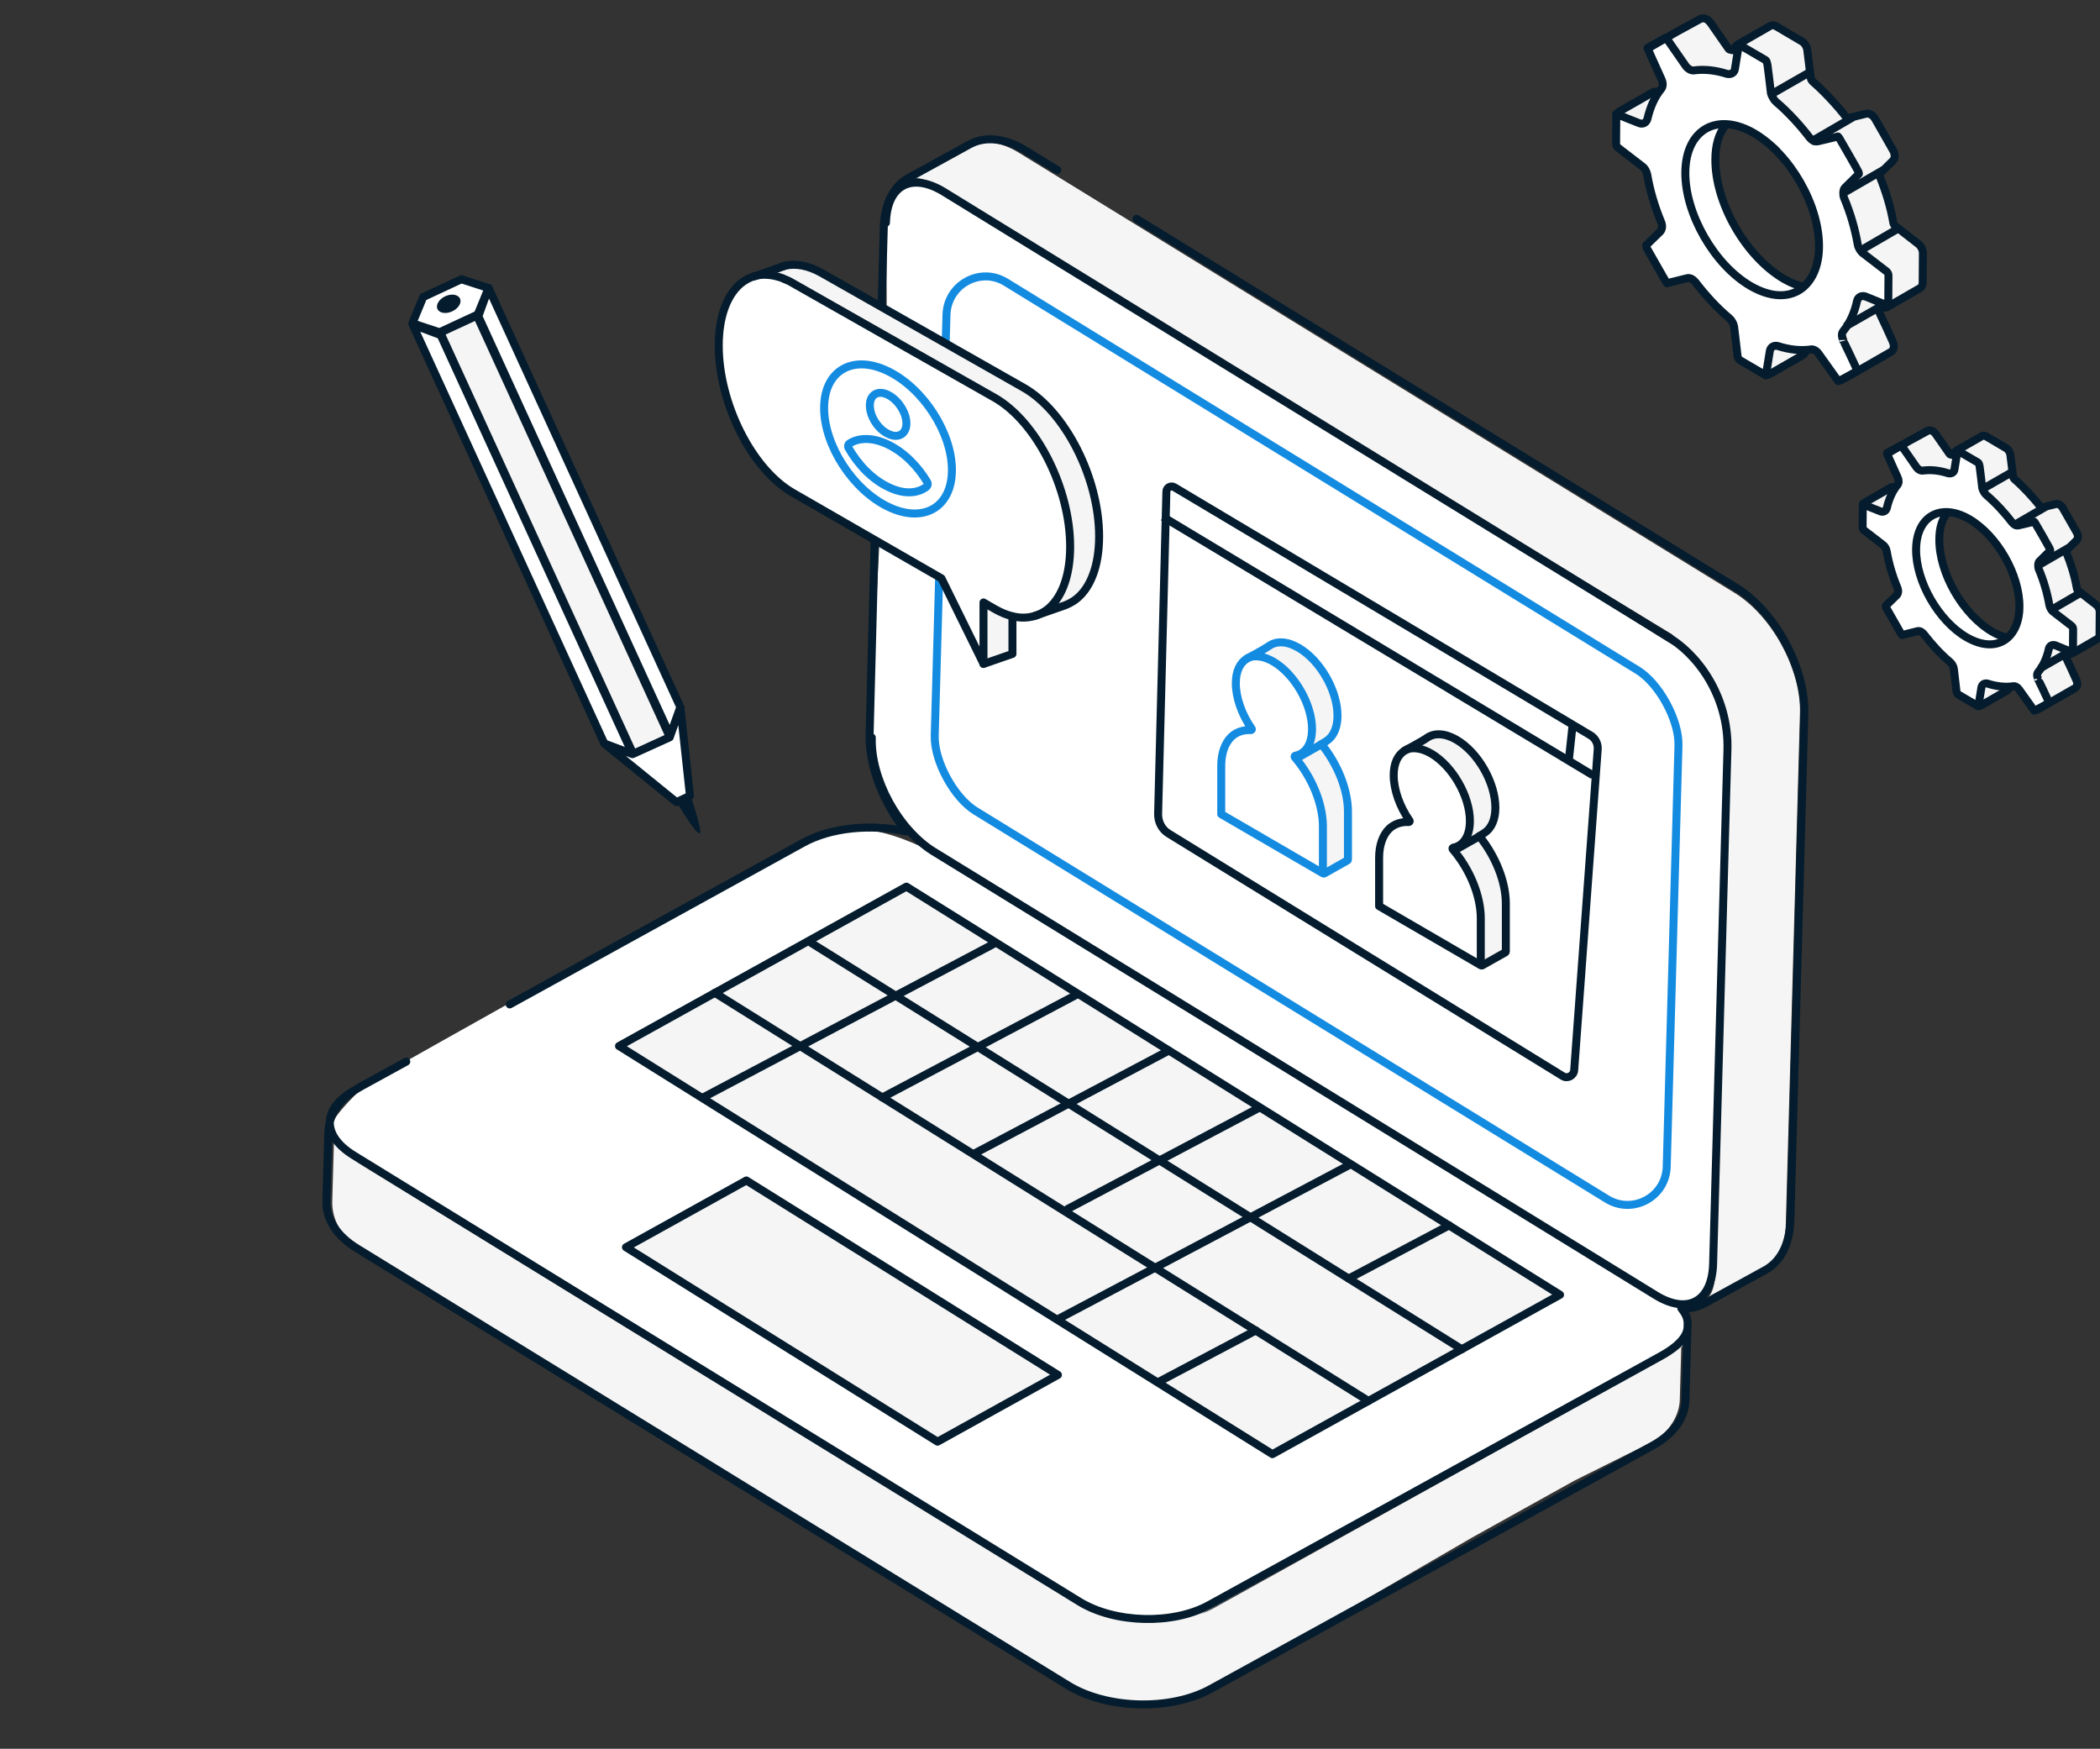 <svg width="263" height="219" viewBox="0 0 263 219" fill="none" xmlns="http://www.w3.org/2000/svg">
<rect x="0" y="0" width="263" height="219" fill="#333333" stroke="none"/>
<g clip-path="url(#clip0_3437_35473)">
<path d="M143.514 205.985C143.514 205.985 40.878 143.662 41.151 141.688C41.424 139.741 46.059 135.601 46.059 135.601C46.059 135.601 100.513 104.81 103.212 104.344C105.912 103.85 109.947 102.342 120.527 108.84C131.107 115.339 210.756 163.87 210.756 163.87C210.756 163.87 211.629 168.23 210.429 168.778C209.202 169.326 143.514 205.985 143.514 205.985Z" fill="white"/>
<path d="M216.343 93.157L214.925 157.07C214.843 159.785 214.898 162.115 213.344 162.965L221.033 158.715C222.587 157.865 223.596 155.973 223.651 153.259L225.423 89.318C225.587 83.862 221.933 77.144 217.27 74.265L127.559 19.098C125.214 17.672 123.06 17.48 121.506 18.358L113.816 22.608C115.398 21.73 116.516 22.992 118.861 24.445L209.417 79.447L215.034 87.015L216.343 93.157Z" fill="#F6F5F5"/>
<path d="M111.093 49.122L111.011 28.969C111.174 23.567 114.583 21.264 119.218 24.116L208.875 80.379C213.074 82.683 217.11 88.386 216.946 95.295L214.928 157.07C214.765 162.472 211.574 164.446 206.966 161.594L117.991 106.894C113.383 104.069 108.775 97.352 108.911 91.95L111.093 49.122Z" fill="white"/>
<path d="M210.401 93.349C210.483 90.443 208.138 86.111 205.657 84.603L124.508 34.727C121.863 33.11 118.455 34.947 118.346 38.073L116.846 92.17C116.764 95.076 119.109 99.409 121.59 100.917L202.739 150.792C205.384 152.409 208.793 150.572 208.902 147.447L210.401 93.349Z" fill="white"/>
<path d="M197.175 185.421L206.855 180.596C209.2 179.307 210.318 177.113 210.372 175.331L210.618 166.557C210.563 168.339 209.254 169.601 206.909 170.889L151.965 201.407C147.22 204.011 139.64 203.819 135.031 200.968L45.648 146.103C43.33 144.677 41.803 143.416 41.858 141.633L41.612 150.407C41.557 152.217 42.321 154.493 44.639 155.919L134.459 211.25C139.094 214.101 146.675 214.293 151.392 211.689L184.304 192.578" fill="#F6F5F5"/>
<path d="M118.535 39.416L117.063 92.142C116.981 95.295 119.462 99.874 122.162 101.547L201.265 150.16C204.483 152.135 208.655 149.886 208.737 146.075L210.209 93.349C210.291 90.195 207.81 85.616 205.11 83.944L126.006 35.358C122.789 33.356 118.644 35.632 118.535 39.416Z" fill="white" stroke="#138BE1" stroke-miterlimit="10"/>
<path d="M109.564 66.835L108.91 91.95C108.801 95.981 110.682 100.642 113.491 104.124C109.128 103.165 104.083 103.603 100.566 105.55L63.836 125.785M110.955 27.9C111.091 23.156 114.172 21.566 118.181 24.006L208.628 79.612C212.5 81.75 216.508 87.097 216.345 93.87C215.772 114.16 215.472 124.963 214.545 158.304C214.409 162.883 211.436 164.72 207.346 162.198L116.899 106.619C112.509 103.905 109.019 97.516 109.182 92.362M132.414 21.292L128.433 18.852C125.87 17.289 123.389 17.014 121.426 18.084L113.791 22.279C111.855 23.348 110.764 25.569 110.682 28.53L110.109 49.067M50.884 132.942L45.239 136.04C42.649 137.466 41.204 139.467 41.122 141.688L40.877 150.435C40.822 152.683 42.185 154.794 44.749 156.357L133.751 211.058C138.604 214.047 146.621 214.266 151.638 211.497L184.605 193.373L197.421 186.299L206.964 181.034C209.555 179.609 211 177.607 211.082 175.386L211.327 166.639C211.327 166.639 211.327 166.639 211.327 166.612C211.355 165.652 211.545 165.077 210.564 163.843C210.618 163.843 210.673 163.87 210.727 163.87C211.709 163.898 212.636 163.678 213.454 163.239L221.089 159.044C223.025 157.975 224.143 155.754 224.225 152.793L225.97 89.373C226.134 83.67 222.289 76.568 217.408 73.58L142.34 27.406M211.355 166.201C211.327 166.502 211.246 166.804 211.109 167.106C210.646 168.038 209.555 168.97 207.946 169.847C205.492 171.191 154.201 199.487 151.42 200.995C146.894 203.49 139.64 203.298 135.196 200.584L44.285 144.677C40.277 142.209 40.304 138.809 44.421 136.533" stroke="#041C2D" stroke-miterlimit="10" stroke-linecap="round" stroke-linejoin="round"/>
<path d="M113.517 111.033L77.523 130.994L159.354 182.103L195.375 162.142L113.517 111.033Z" fill="#F6F5F5" stroke="#041C2D" stroke-miterlimit="10" stroke-linecap="round" stroke-linejoin="round"/>
<path d="M78.394 156.192L93.474 147.83L132.494 172.178L117.415 180.54L78.394 156.192Z" fill="#F6F5F5" stroke="#041C2D" stroke-miterlimit="10" stroke-linecap="round" stroke-linejoin="round"/>
<path d="M89.522 124.331L171.379 175.44" stroke="#041C2D" stroke-miterlimit="10" stroke-linecap="round" stroke-linejoin="round"/>
<path d="M101.631 118.107L183.08 168.969" stroke="#041C2D" stroke-miterlimit="10" stroke-linecap="round" stroke-linejoin="round"/>
<path d="M88.047 137.437L124.477 118.189" stroke="#041C2D" stroke-miterlimit="10" stroke-linecap="round" stroke-linejoin="round"/>
<path d="M110.492 137.437L134.651 124.66" stroke="#041C2D" stroke-miterlimit="10" stroke-linecap="round" stroke-linejoin="round"/>
<path d="M122.186 144.374L146.372 131.57" stroke="#041C2D" stroke-miterlimit="10" stroke-linecap="round" stroke-linejoin="round"/>
<path d="M133.721 151.394L157.689 138.726" stroke="#041C2D" stroke-miterlimit="10" stroke-linecap="round" stroke-linejoin="round"/>
<path d="M132.768 165.048L169.006 145.882" stroke="#041C2D" stroke-miterlimit="10" stroke-linecap="round" stroke-linejoin="round"/>
<path d="M168.898 160.113L181.496 153.45" stroke="#041C2D" stroke-miterlimit="10" stroke-linecap="round" stroke-linejoin="round"/>
<path d="M145.26 172.973L157.285 166.611" stroke="#041C2D" stroke-miterlimit="10" stroke-linecap="round" stroke-linejoin="round"/>
<path d="M145.04 101.904L146.076 61.57C146.076 61.05 146.649 60.748 147.085 61.022L199.194 92.088C199.794 92.444 200.148 93.13 200.094 93.843L197.149 134.011C197.094 134.724 196.304 135.135 195.704 134.752L146.376 104.399C145.504 103.878 145.013 102.918 145.04 101.904Z" fill="white" stroke="#041C2D" stroke-miterlimit="10"/>
<path d="M145.641 64.723L199.522 97.105" stroke="#041C2D" stroke-miterlimit="10"/>
<path d="M196.932 90.964L196.469 95.269" stroke="#041C2D" stroke-miterlimit="10"/>
<path d="M156.137 82.299C156.164 82.272 158.127 81.285 158.891 80.736C159.845 80.051 161.209 80.133 162.599 80.956C165.299 82.519 167.48 86.33 167.48 89.456C167.48 90.936 166.989 92.06 166.089 92.636C165.926 92.746 165.626 92.91 165.462 93.02C167.507 95.515 168.789 98.751 168.789 101.465V107.47C168.789 107.497 168.762 107.552 168.734 107.579L165.817 109.225C165.817 109.225 165.19 99.765 164.699 98.696C164.208 97.626 162.19 94.555 162.19 94.555C162.19 94.555 167.207 92.17 161.699 84.739C158.127 79.832 156.137 82.299 156.137 82.299Z" fill="#F6F5F5"/>
<path d="M165.844 109.389L168.762 107.744C168.789 107.717 168.816 107.689 168.816 107.634V101.63C168.816 98.915 167.535 95.707 165.49 93.184C165.653 93.102 165.953 92.91 166.117 92.801C167.017 92.225 167.507 91.101 167.507 89.62C167.507 86.494 165.326 82.683 162.627 81.12C161.209 80.298 159.872 80.215 158.918 80.901C158.155 81.422 156.219 82.436 156.164 82.464" stroke="#138BE1" stroke-miterlimit="10" stroke-linecap="round" stroke-linejoin="round"/>
<path d="M156.163 82.491C155.263 83.012 154.772 84.109 154.772 85.562C154.772 87.344 155.508 89.483 156.763 91.265C156.79 91.293 156.79 91.347 156.763 91.375C156.736 91.402 156.708 91.43 156.654 91.43C155.699 91.375 154.854 91.677 154.227 92.252C153.409 93.047 152.945 94.309 152.945 95.926V101.959L165.679 109.362V103.494C165.679 100.697 164.343 97.38 162.162 94.83C162.135 94.802 162.135 94.747 162.135 94.72C162.135 94.693 162.189 94.665 162.216 94.638C163.552 94.391 164.316 93.13 164.316 91.293C164.316 88.194 162.135 84.41 159.462 82.848C158.699 82.409 157.963 82.19 157.308 82.19C156.926 82.162 156.517 82.272 156.163 82.491Z" fill="white" stroke="#138BE1" stroke-miterlimit="10" stroke-linecap="round" stroke-linejoin="round"/>
<path d="M162.789 94.747L165.57 93.157" stroke="#138BE1" stroke-miterlimit="10" stroke-linecap="round" stroke-linejoin="round"/>
<path d="M175.908 94.007C175.935 93.98 177.899 92.993 178.662 92.444C179.617 91.759 180.98 91.841 182.371 92.663C185.07 94.226 187.252 98.038 187.252 101.163C187.252 102.644 186.761 103.768 185.861 104.344C185.697 104.454 185.397 104.618 185.234 104.728C187.279 107.223 188.56 110.458 188.56 113.173V119.178C188.56 119.205 188.533 119.26 188.506 119.287L185.588 120.932C185.588 120.932 184.961 111.473 184.47 110.404C183.979 109.334 181.962 106.263 181.962 106.263C181.962 106.263 186.979 103.878 181.471 96.447C177.899 91.539 175.908 94.007 175.908 94.007Z" fill="#F6F5F5"/>
<path d="M185.616 120.905L188.533 119.26C188.561 119.233 188.588 119.205 188.588 119.15V113.146C188.588 110.431 187.306 107.223 185.261 104.7C185.425 104.618 185.725 104.426 185.888 104.317C186.788 103.741 187.279 102.617 187.279 101.136C187.279 98.01 185.098 94.199 182.398 92.636C180.98 91.814 179.644 91.731 178.69 92.417C177.926 92.938 175.99 93.952 175.936 93.98" stroke="#041C2D" stroke-miterlimit="10" stroke-linecap="round" stroke-linejoin="round"/>
<path d="M182.561 106.263L185.369 104.673" stroke="#041C2D" stroke-miterlimit="10" stroke-linecap="round" stroke-linejoin="round"/>
<path d="M175.934 94.007C175.035 94.528 174.544 95.625 174.544 97.078C174.544 98.86 175.28 100.999 176.534 102.781C176.562 102.809 176.562 102.863 176.534 102.891C176.507 102.918 176.48 102.946 176.425 102.946C175.471 102.891 174.626 103.192 173.998 103.768C173.18 104.563 172.717 105.825 172.717 107.442V113.474L185.451 120.878V115.01C185.451 112.213 184.115 108.896 181.933 106.346C181.906 106.318 181.906 106.263 181.906 106.236C181.906 106.208 181.961 106.181 181.988 106.154C183.324 105.907 184.087 104.646 184.087 102.809C184.087 99.71 181.906 95.926 179.234 94.364C178.47 93.925 177.734 93.705 177.08 93.705C176.725 93.678 176.316 93.788 175.934 94.007Z" fill="white" stroke="#041C2D" stroke-miterlimit="10" stroke-linecap="round" stroke-linejoin="round"/>
<path d="M137.65 67.191C137.65 70.865 136.587 73.579 134.869 74.978C134.569 75.225 134.269 75.417 133.942 75.581L133.397 75.828L129.552 77.171C128.707 77.418 127.78 77.446 126.798 77.199V81.887L123.171 83.176L117.909 72.483L99.285 61.762C94.158 58.801 90.014 50.575 90.014 43.337C90.014 39.717 91.05 37.03 92.713 35.604C93.231 35.166 93.831 34.837 94.458 34.645L97.376 33.63C97.676 33.493 98.003 33.383 98.33 33.301C99.666 32.999 101.221 33.274 102.884 34.206L128.189 48.574C133.424 51.507 137.65 59.87 137.65 67.191Z" fill="white"/>
<path d="M97.378 33.603C97.678 33.465 98.005 33.356 98.332 33.273C99.669 32.972 101.223 33.246 102.886 34.178L128.191 48.546C133.399 51.507 137.653 59.843 137.653 67.163C137.653 70.838 136.589 73.552 134.871 74.95C134.571 75.197 134.271 75.389 133.944 75.553L133.399 75.8L129.554 77.144C129.554 77.144 133.317 76.212 133.862 70.728C134.408 65.244 132.963 58.142 128.382 53.097C123.801 48.052 98.442 35.028 98.442 35.028L95.006 34.425L97.378 33.603Z" fill="#F6F5F5"/>
<path d="M123.17 83.148L126.797 81.859V77.171C126.088 77.006 125.351 76.705 124.588 76.266L123.17 75.663V83.148Z" fill="#F6F5F5"/>
<path d="M134.024 68.452C134.024 71.989 133.042 74.621 131.461 76.074C131.406 76.129 131.324 76.184 131.27 76.239C130.752 76.65 130.179 76.979 129.552 77.144C128.707 77.391 127.78 77.418 126.798 77.171C126.089 77.007 125.353 76.705 124.589 76.266L123.826 75.828L123.171 75.444V83.121L117.909 72.428L99.285 61.707C94.158 58.746 90.014 50.52 90.014 43.281C90.014 39.662 91.05 36.975 92.713 35.549C93.231 35.111 93.831 34.782 94.458 34.59C95.004 34.425 95.576 34.37 96.176 34.425C96.667 34.453 97.158 34.562 97.676 34.727C97.812 34.754 97.921 34.809 98.058 34.864C98.167 34.919 98.303 34.974 98.412 35.028H98.439C98.712 35.138 98.985 35.275 99.257 35.44L124.562 49.807C129.797 52.796 134.024 61.131 134.024 68.452Z" stroke="#041C2D" stroke-miterlimit="10" stroke-linecap="round" stroke-linejoin="round"/>
<path d="M126.797 77.199V81.887L123.17 83.148" stroke="#041C2D" stroke-miterlimit="10" stroke-linecap="round" stroke-linejoin="round"/>
<path d="M97.377 33.603C97.677 33.465 98.004 33.356 98.331 33.273C99.667 32.972 101.222 33.246 102.885 34.178L128.19 48.546C133.398 51.507 137.651 59.843 137.651 67.163C137.651 70.838 136.588 73.552 134.87 74.95C134.57 75.197 134.27 75.389 133.943 75.553L133.398 75.8L129.553 77.144" stroke="#041C2D" stroke-miterlimit="10" stroke-linecap="round" stroke-linejoin="round"/>
<path d="M98.327 33.274L97.4 33.603H97.373L94.455 34.617" stroke="#041C2D" stroke-miterlimit="10" stroke-linecap="round" stroke-linejoin="round"/>
<path d="M119.217 58.855C119.217 63.544 115.645 65.6 111.228 63.462C106.81 61.323 103.211 55.785 103.211 51.096C103.211 46.407 106.81 44.324 111.228 46.49C115.618 48.628 119.217 54.167 119.217 58.855Z" fill="white" stroke="#138BE1" stroke-miterlimit="10" stroke-linecap="round" stroke-linejoin="round"/>
<path d="M113.518 53.015C113.518 54.359 112.482 54.962 111.228 54.331C109.946 53.728 108.938 52.138 108.938 50.767C108.938 49.396 109.974 48.82 111.228 49.451C112.482 50.081 113.518 51.672 113.518 53.015Z" fill="white" stroke="#138BE1" stroke-miterlimit="10" stroke-linecap="round" stroke-linejoin="round"/>
<path d="M116.136 60.391C116.245 60.583 116.191 60.829 116.027 60.967C114.855 61.844 113.137 61.926 111.201 60.967C109.21 60.007 107.438 58.17 106.265 56.086C106.156 55.894 106.211 55.62 106.429 55.51C107.629 54.77 109.347 54.77 111.228 55.675C113.164 56.607 114.937 58.362 116.136 60.391Z" fill="white" stroke="#138BE1" stroke-miterlimit="10" stroke-linecap="round" stroke-linejoin="round"/>
<path d="M55.053 41.609L51.645 40.485L53.008 37.194L57.78 34.973L61.188 36.07L59.825 39.388L55.053 41.609Z" fill="white" stroke="#041C2D" stroke-miterlimit="10" stroke-linecap="round" stroke-linejoin="round"/>
<path d="M59.729 39.529L55.147 41.65L79.305 94.429L83.887 92.308L59.729 39.529Z" fill="#F6F5F5" stroke="#041C2D" stroke-miterlimit="10"/>
<path d="M83.931 92.114L85.213 88.577L61.19 36.07L59.908 39.607L83.931 92.114Z" fill="white" stroke="#041C2D" stroke-miterlimit="10" stroke-linecap="round" stroke-linejoin="round"/>
<path d="M79.214 94.445L75.697 93.129L51.674 40.649L55.191 41.965L79.214 94.445Z" fill="white" stroke="#041C2D" stroke-miterlimit="10" stroke-linecap="round" stroke-linejoin="round"/>
<path d="M56.632 38.992C57.412 38.631 57.85 37.915 57.611 37.392C57.371 36.87 56.545 36.738 55.765 37.099C54.986 37.46 54.547 38.176 54.787 38.699C55.026 39.222 55.852 39.353 56.632 38.992Z" fill="#041C2D"/>
<path d="M75.693 93.129L84.719 100.45L86.41 99.655L85.21 88.577L83.874 92.334L79.211 94.445L75.693 93.129Z" fill="white" stroke="#041C2D" stroke-miterlimit="10" stroke-linecap="round" stroke-linejoin="round"/>
<path d="M84.857 100.614C84.857 100.614 87.202 104.617 87.639 104.343C87.993 104.123 86.548 99.819 86.548 99.819L84.857 100.614Z" fill="#041C2D"/>
<path d="M206.242 15.174L207.769 11.253L202.643 14.077L205.724 15.476L206.242 15.174Z" fill="#F6F5F5"/>
<path d="M232.884 31.214L230.839 24.03L232.802 21.782L230.348 17.313L227.185 17.724L221.895 12.021L221.268 7.798L217.723 5.797L216.741 9.142L211.56 8.621L208.888 5.029L206.352 5.961L208.207 10.677L205.943 15.503L202.426 14.269L202.453 18.245L205.889 21.014L208.534 28.28L206.161 30.693L208.916 35.19L211.67 34.779L216.85 40.07L217.914 45.033L221.159 46.925L222.059 43.306L227.13 43.717L230.212 47.638L232.611 46.377L230.675 41.853L232.938 37.082L236.456 38.178L236.483 34.477L232.884 31.214ZM227.185 34.148C226.83 34.833 226.64 35.437 225.767 35.601C225.085 35.738 224.376 35.519 223.749 35.217C221.159 33.983 219.359 31.571 217.668 29.24C217.314 28.746 216.959 28.253 216.687 27.704C216.496 27.348 216.36 26.964 216.223 26.58C215.651 25.072 215.105 23.509 214.86 21.919C214.805 21.535 214.751 21.151 214.751 20.767C214.778 20.411 214.833 20.027 214.914 19.671C215.078 18.903 215.242 18.135 215.405 17.368C215.569 16.627 215.814 15.75 216.55 15.503C217.041 15.339 217.532 15.53 218.023 15.722C218.786 16.024 219.55 16.326 220.313 16.627C220.668 16.764 222.413 18.026 222.822 18.547C223.749 19.726 224.594 20.987 225.385 22.276C226.121 23.537 227.921 30.748 228.03 31.735C228.057 32.75 227.594 33.325 227.185 34.148Z" fill="white"/>
<path d="M232.663 46.432C232.69 46.432 232.69 46.432 232.663 46.432C232.69 46.404 232.69 46.404 232.69 46.404L236.753 44.074C237.135 43.855 237.217 43.334 236.999 42.812C235.608 39.659 235.172 39.001 235.226 38.809C235.308 38.7 235.39 38.563 235.472 38.425L235.635 38.48C235.853 38.563 236.153 38.535 236.29 38.453L240.38 36.095C240.516 36.013 240.734 35.821 240.734 35.382L240.761 31.708C240.761 31.269 240.516 30.803 240.162 30.529L237.298 28.308C237.189 28.226 237.08 28.061 237.053 27.869C236.726 25.95 236.126 23.976 235.335 22.029C235.281 21.919 235.281 21.837 235.308 21.81L236.999 20.137C237.298 19.835 237.298 19.314 237.026 18.821L234.79 14.9C234.572 14.489 234.081 14.132 233.645 14.242L231.3 14.818C231.272 14.79 231.19 14.736 231.136 14.653C230.1 13.282 228.218 11.281 227.019 10.266C226.855 10.129 226.746 9.937 226.719 9.773C226.637 9.087 226.555 8.402 226.473 7.799C226.391 7.168 226.337 6.62 226.282 6.263C226.228 5.824 225.928 5.358 225.573 5.166L222.41 3.302C222.029 3.083 221.756 3.165 221.592 3.274C221.592 3.274 218.347 5.139 217.529 5.605C217.366 5.77 217.229 5.852 217.175 6.153L217.148 6.291C216.984 6.291 216.548 6.263 216.439 6.126L214.148 2.836C213.985 2.644 213.848 2.507 213.712 2.424C213.385 2.26 213.112 2.26 212.894 2.37L209.922 3.987L209.131 4.7L211.939 8.758L217.039 9.087L218.102 5.962L221.401 8.018L222.029 12.131L227.155 17.587L230.4 17.285L232.745 21.398L230.891 23.976L232.936 31.16L236.317 33.929L236.371 37.767L233.317 37.164L230.945 41.332L232.39 45.609L232.663 46.432ZM220.911 46.788C221.156 46.925 221.429 46.953 221.647 46.843C221.647 46.843 224.319 45.308 225.791 44.458C225.982 44.348 226.119 44.156 226.146 43.909L226.173 43.772" fill="#F6F5F5"/>
<path d="M225.601 43.663L221.892 43.553L221.129 47.172L227.046 43.937L225.601 43.663Z" fill="#F6F5F5"/>
<path d="M207.77 11.61L207.634 11.555C207.416 11.445 207.143 11.473 206.952 11.582C206.789 11.692 202.971 13.858 202.78 13.968C202.562 14.105 202.453 14.352 202.453 14.653M230.43 47.693L232.693 46.432C232.693 46.432 232.693 46.432 232.72 46.404C232.72 46.404 232.72 46.404 232.748 46.404L236.81 44.074C237.192 43.855 237.274 43.334 237.056 42.812C235.665 39.659 235.229 39.001 235.284 38.809C235.365 38.7 235.447 38.563 235.529 38.425L235.693 38.48C235.911 38.563 236.211 38.535 236.347 38.453L240.437 36.095C240.573 36.013 240.792 35.821 240.792 35.382L240.819 31.708C240.819 31.269 240.573 30.803 240.219 30.529L237.356 28.308C237.247 28.226 237.138 28.061 237.11 27.869C236.783 25.95 236.183 23.976 235.393 22.029C235.338 21.919 235.338 21.837 235.365 21.81L237.056 20.137C237.356 19.835 237.356 19.314 237.083 18.821L234.847 14.9C234.629 14.489 234.138 14.132 233.702 14.242L231.357 14.818C231.33 14.79 231.248 14.736 231.193 14.653C230.157 13.282 228.276 11.281 227.076 10.266C226.912 10.129 226.803 9.937 226.776 9.773C226.694 9.087 226.612 8.402 226.531 7.799C226.449 7.168 226.394 6.62 226.34 6.263C226.285 5.824 225.985 5.358 225.631 5.166L222.468 3.302C222.086 3.083 221.813 3.165 221.65 3.274C221.65 3.274 218.405 5.139 217.587 5.605C217.423 5.77 217.287 5.852 217.232 6.153L217.205 6.291C217.041 6.291 216.605 6.263 216.496 6.126L214.206 2.836C214.042 2.644 213.906 2.507 213.769 2.424C213.442 2.26 213.169 2.26 212.951 2.37L209.979 3.987L206.571 5.962M220.913 46.788C221.159 46.925 221.431 46.953 221.65 46.843C221.65 46.843 224.322 45.308 225.794 44.458C225.985 44.348 226.122 44.156 226.149 43.909L226.176 43.772" stroke="#041C2D" stroke-miterlimit="10"/>
<path d="M225.847 35.903C225.056 35.739 224.238 35.409 223.393 34.916C218.621 32.119 214.776 25.401 214.831 19.945C214.831 18.163 215.267 16.71 216.085 15.695M236.263 33.984C236.072 33.846 233.236 31.653 233.236 31.653C233.045 31.488 232.745 31.077 232.664 30.639C232.336 28.747 231.764 26.718 230.919 24.716C230.837 24.497 230.782 23.811 231.028 23.537L232.8 21.782C232.8 21.727 232.8 21.618 232.718 21.453C232.636 21.261 230.51 17.56 230.373 17.34C230.319 17.231 230.237 17.148 230.182 17.094C229.991 17.148 227.456 17.752 227.646 17.697C227.21 17.779 226.883 17.532 226.61 17.203C225.52 15.777 223.993 14.078 222.438 12.761C222.247 12.624 221.866 12.049 221.784 11.637C221.757 11.253 221.402 8.457 221.348 8.073C221.266 7.881 221.32 7.634 221.02 7.47L217.775 5.578L217.285 8.594C217.257 8.841 217.148 9.032 216.985 9.142C216.794 9.279 216.576 9.307 216.276 9.252C214.831 8.786 213.44 8.649 212.186 8.813C211.886 8.868 211.449 8.703 211.122 8.265C211.013 8.1 208.886 5.057 208.777 4.892C208.723 4.81 208.668 4.782 208.614 4.728L206.35 5.989C206.35 6.044 206.35 6.126 206.405 6.208L208.095 9.965C208.286 10.403 208.286 10.842 208.041 11.144C207.25 12.103 206.678 13.365 206.323 14.873C206.214 15.339 205.778 15.613 205.287 15.421C205.096 15.366 202.615 14.352 202.424 14.27L202.396 17.998C202.396 18.163 202.506 18.41 202.669 18.519L205.696 20.85C205.996 21.069 206.214 21.453 206.296 21.864C206.623 23.784 207.196 25.785 208.041 27.814C208.232 28.28 208.177 28.719 207.932 28.993L206.159 30.721C206.159 30.748 206.159 30.885 206.241 31.077L208.586 35.19C208.641 35.3 208.75 35.382 208.777 35.464L211.313 34.834C211.722 34.751 212.077 35.026 212.349 35.355C213.658 37.055 215.049 38.563 216.548 39.824C216.876 40.098 217.121 40.537 217.176 40.921C217.257 41.606 217.421 42.895 217.612 44.622C217.639 44.787 217.775 45.033 217.912 45.116L221.157 47.008L221.648 43.964C221.729 43.498 222.111 43.196 222.656 43.334C224.102 43.8 225.492 43.937 226.719 43.772C227.128 43.663 227.537 43.964 227.783 44.321L230.21 47.721C230.264 47.803 232.609 46.459 232.609 46.459C232.609 46.295 230.809 42.566 230.809 42.593C230.755 42.401 230.51 41.825 230.864 41.442C231.682 40.427 232.255 39.166 232.582 37.658C232.691 37.219 233.127 36.945 233.645 37.137L236.481 38.288C236.481 38.124 236.508 34.834 236.508 34.587C236.536 34.367 236.427 34.121 236.263 33.984Z" stroke="#041C2D" stroke-miterlimit="10" stroke-linecap="round" stroke-linejoin="round"/>
<path d="M219.684 16.683C215.048 13.995 211.122 16.216 211.067 21.563C211.012 26.745 214.666 33.134 219.193 35.794C224.237 38.727 227.782 35.848 227.809 30.913C227.864 25.703 224.21 19.342 219.684 16.683Z" stroke="#041C2D" stroke-miterlimit="10"/>
<path d="M232.883 31.434L237.982 28.473" stroke="#041C2D" stroke-miterlimit="10"/>
<path d="M231.109 40.893L235.472 38.398" stroke="#041C2D" stroke-miterlimit="10"/>
<path d="M231.109 24.031L235.854 21.289" stroke="#041C2D" stroke-miterlimit="10"/>
<path d="M226.771 17.752L232.061 14.681" stroke="#041C2D" stroke-miterlimit="10"/>
<path d="M221.975 11.72L226.419 9.17" stroke="#041C2D" stroke-miterlimit="10"/>
<path d="M236.241 63.845L237.421 60.815L233.459 62.998L235.84 64.078L236.241 63.845Z" fill="#F6F5F5"/>
<path d="M256.831 76.242L255.25 70.69L256.768 68.952L254.871 65.498L252.426 65.816L248.338 61.408L247.853 58.145L245.114 56.598L244.355 59.183L240.351 58.781L238.286 56.005L236.326 56.725L237.759 60.37L236.01 64.1L233.291 63.146L233.312 66.219L235.967 68.359L238.012 73.975L236.178 75.839L238.307 79.315L240.435 78.997L244.439 83.087L245.261 86.922L247.769 88.384L248.464 85.587L252.384 85.905L254.765 88.935L256.62 87.961L255.124 84.464L256.873 80.777L259.591 81.624L259.612 78.764L256.831 76.242ZM252.426 78.51C252.152 79.039 252.005 79.505 251.33 79.633C250.804 79.739 250.256 79.569 249.771 79.336C247.769 78.382 246.378 76.517 245.071 74.716C244.797 74.335 244.523 73.953 244.313 73.53C244.165 73.254 244.06 72.957 243.954 72.661C243.512 71.495 243.09 70.287 242.901 69.058C242.859 68.762 242.816 68.465 242.816 68.168C242.838 67.893 242.88 67.596 242.943 67.321C243.069 66.727 243.196 66.134 243.322 65.541C243.449 64.969 243.638 64.29 244.207 64.1C244.587 63.972 244.966 64.121 245.345 64.269C245.935 64.502 246.526 64.735 247.116 64.969C247.39 65.075 248.738 66.049 249.054 66.452C249.771 67.363 250.424 68.338 251.035 69.334C251.604 70.309 252.995 75.882 253.08 76.645C253.101 77.429 252.742 77.874 252.426 78.51Z" fill="white"/>
<path d="M256.66 88.003C256.681 88.003 256.681 88.003 256.66 88.003C256.681 87.982 256.681 87.982 256.681 87.982L259.821 86.18C260.116 86.011 260.179 85.608 260.01 85.206C258.936 82.769 258.598 82.26 258.641 82.112C258.704 82.027 258.767 81.921 258.83 81.815L258.957 81.858C259.125 81.921 259.357 81.9 259.462 81.836L262.624 80.014C262.729 79.95 262.897 79.802 262.897 79.463L262.919 76.623C262.919 76.284 262.729 75.924 262.455 75.712L260.242 73.996C260.158 73.932 260.074 73.805 260.052 73.657C259.8 72.173 259.336 70.647 258.725 69.143C258.683 69.058 258.683 68.995 258.704 68.973L260.01 67.681C260.242 67.448 260.242 67.045 260.031 66.664L258.303 63.633C258.135 63.316 257.755 63.04 257.418 63.125L255.606 63.57C255.585 63.549 255.522 63.506 255.479 63.443C254.679 62.383 253.224 60.836 252.297 60.052C252.171 59.946 252.086 59.798 252.065 59.671C252.002 59.141 251.939 58.611 251.876 58.145C251.813 57.657 251.77 57.234 251.728 56.958C251.686 56.619 251.454 56.259 251.18 56.111L248.736 54.67C248.441 54.5 248.23 54.564 248.103 54.648C248.103 54.648 245.596 56.089 244.963 56.45C244.837 56.577 244.732 56.64 244.689 56.873L244.668 56.979C244.542 56.979 244.205 56.958 244.121 56.852L242.35 54.309C242.224 54.161 242.118 54.055 242.013 53.992C241.76 53.864 241.549 53.864 241.381 53.949L239.084 55.199L238.473 55.75L240.643 58.887L244.584 59.141L245.406 56.725L247.956 58.314L248.441 61.493L252.403 65.71L254.91 65.477L256.723 68.656L255.29 70.647L256.87 76.2L259.483 78.34L259.526 81.306L257.165 80.84L255.332 84.061L256.449 87.367L256.66 88.003ZM247.577 88.278C247.766 88.384 247.977 88.405 248.146 88.321C248.146 88.321 250.211 87.134 251.349 86.477C251.496 86.392 251.602 86.244 251.623 86.053L251.644 85.947" fill="#F6F5F5"/>
<path d="M251.204 85.862L248.338 85.778L247.748 88.575L252.321 86.074L251.204 85.862Z" fill="#F6F5F5"/>
<path d="M237.422 61.09L237.317 61.048C237.148 60.963 236.937 60.984 236.79 61.069C236.663 61.154 233.713 62.828 233.565 62.913C233.397 63.019 233.312 63.209 233.312 63.443M254.934 88.978L256.684 88.003C256.684 88.003 256.684 88.003 256.705 87.982C256.705 87.982 256.705 87.982 256.726 87.982L259.866 86.18C260.161 86.011 260.224 85.608 260.055 85.206C258.981 82.769 258.644 82.26 258.686 82.112C258.749 82.027 258.812 81.921 258.875 81.815L259.002 81.858C259.17 81.921 259.402 81.9 259.508 81.836L262.669 80.014C262.774 79.95 262.943 79.802 262.943 79.463L262.964 76.623C262.964 76.284 262.774 75.924 262.5 75.712L260.287 73.996C260.203 73.932 260.119 73.805 260.098 73.657C259.845 72.173 259.381 70.647 258.77 69.143C258.728 69.058 258.728 68.995 258.749 68.973L260.055 67.681C260.287 67.448 260.287 67.045 260.077 66.664L258.348 63.633C258.18 63.316 257.801 63.04 257.463 63.125L255.651 63.57C255.63 63.549 255.567 63.506 255.525 63.443C254.724 62.383 253.27 60.836 252.342 60.052C252.216 59.946 252.132 59.798 252.111 59.671C252.047 59.141 251.984 58.611 251.921 58.145C251.858 57.657 251.816 57.234 251.773 56.958C251.731 56.619 251.499 56.259 251.225 56.111L248.781 54.67C248.486 54.5 248.275 54.564 248.149 54.648C248.149 54.648 245.641 56.089 245.009 56.45C244.882 56.577 244.777 56.64 244.735 56.873L244.714 56.979C244.587 56.979 244.25 56.958 244.166 56.852L242.395 54.309C242.269 54.161 242.164 54.055 242.058 53.992C241.805 53.864 241.595 53.864 241.426 53.949L239.129 55.199L236.495 56.725M247.58 88.278C247.769 88.384 247.98 88.405 248.149 88.321C248.149 88.321 250.214 87.134 251.352 86.477C251.499 86.392 251.605 86.244 251.626 86.053L251.647 85.947" stroke="#041C2D" stroke-miterlimit="10"/>
<path d="M251.393 79.865C250.782 79.738 250.15 79.484 249.497 79.103C245.809 76.941 242.837 71.749 242.879 67.532C242.879 66.155 243.216 65.032 243.849 64.248M259.443 78.382C259.296 78.276 257.104 76.581 257.104 76.581C256.957 76.454 256.725 76.136 256.662 75.797C256.409 74.335 255.966 72.766 255.313 71.219C255.25 71.05 255.208 70.52 255.397 70.308L256.767 68.952C256.767 68.91 256.767 68.825 256.704 68.698C256.641 68.549 254.997 65.689 254.891 65.519C254.849 65.434 254.786 65.371 254.744 65.329C254.596 65.371 252.637 65.837 252.784 65.795C252.447 65.858 252.194 65.668 251.983 65.413C251.14 64.311 249.96 62.998 248.759 61.98C248.611 61.874 248.316 61.429 248.253 61.111C248.232 60.815 247.958 58.653 247.916 58.357C247.853 58.208 247.895 58.018 247.663 57.89L245.155 56.428L244.776 58.759C244.755 58.95 244.671 59.098 244.544 59.183C244.397 59.289 244.228 59.31 243.996 59.268C242.879 58.908 241.805 58.802 240.835 58.929C240.603 58.971 240.266 58.844 240.013 58.505C239.929 58.378 238.285 56.026 238.201 55.898C238.159 55.835 238.117 55.814 238.074 55.771L236.325 56.746C236.325 56.788 236.325 56.852 236.367 56.916L237.674 59.819C237.822 60.158 237.822 60.497 237.632 60.73C237.021 61.472 236.578 62.447 236.304 63.612C236.22 63.972 235.883 64.184 235.503 64.036C235.356 63.993 233.438 63.209 233.291 63.146L233.27 66.028C233.27 66.155 233.354 66.346 233.48 66.43L235.819 68.232C236.051 68.401 236.22 68.698 236.283 69.016C236.536 70.499 236.979 72.046 237.632 73.614C237.779 73.974 237.737 74.313 237.548 74.525L236.178 75.86C236.178 75.882 236.178 75.987 236.241 76.136L238.053 79.314C238.095 79.399 238.18 79.463 238.201 79.526L240.161 79.039C240.477 78.975 240.751 79.187 240.962 79.442C241.973 80.755 243.048 81.921 244.207 82.896C244.46 83.108 244.65 83.447 244.692 83.743C244.755 84.273 244.881 85.269 245.029 86.604C245.05 86.731 245.155 86.922 245.261 86.986L247.768 88.448L248.148 86.096C248.211 85.735 248.506 85.502 248.928 85.608C250.044 85.968 251.119 86.074 252.068 85.947C252.384 85.862 252.7 86.096 252.889 86.371L254.765 88.999C254.807 89.062 256.62 88.024 256.62 88.024C256.62 87.897 255.229 85.015 255.229 85.036C255.187 84.888 254.997 84.443 255.271 84.146C255.903 83.362 256.346 82.387 256.598 81.222C256.683 80.882 257.02 80.671 257.42 80.819L259.612 81.709C259.612 81.582 259.633 79.039 259.633 78.848C259.654 78.679 259.57 78.488 259.443 78.382Z" stroke="#041C2D" stroke-miterlimit="10" stroke-linecap="round" stroke-linejoin="round"/>
<path d="M246.629 65.011C243.046 62.934 240.011 64.651 239.969 68.783C239.927 72.788 242.751 77.726 246.249 79.781C250.148 82.049 252.888 79.823 252.909 76.009C252.951 71.983 250.127 67.067 246.629 65.011Z" stroke="#041C2D" stroke-miterlimit="10"/>
<path d="M256.83 76.412L260.771 74.123" stroke="#041C2D" stroke-miterlimit="10"/>
<path d="M255.461 83.723L258.833 81.794" stroke="#041C2D" stroke-miterlimit="10"/>
<path d="M255.461 70.69L259.128 68.571" stroke="#041C2D" stroke-miterlimit="10"/>
<path d="M252.107 65.837L256.196 63.464" stroke="#041C2D" stroke-miterlimit="10"/>
<path d="M248.4 61.176L251.835 59.205" stroke="#041C2D" stroke-miterlimit="10"/>
</g>
<defs>
<clipPath id="clip0_3437_35473">
<rect width="263" height="219" fill="white"/>
</clipPath>
</defs>
</svg>
